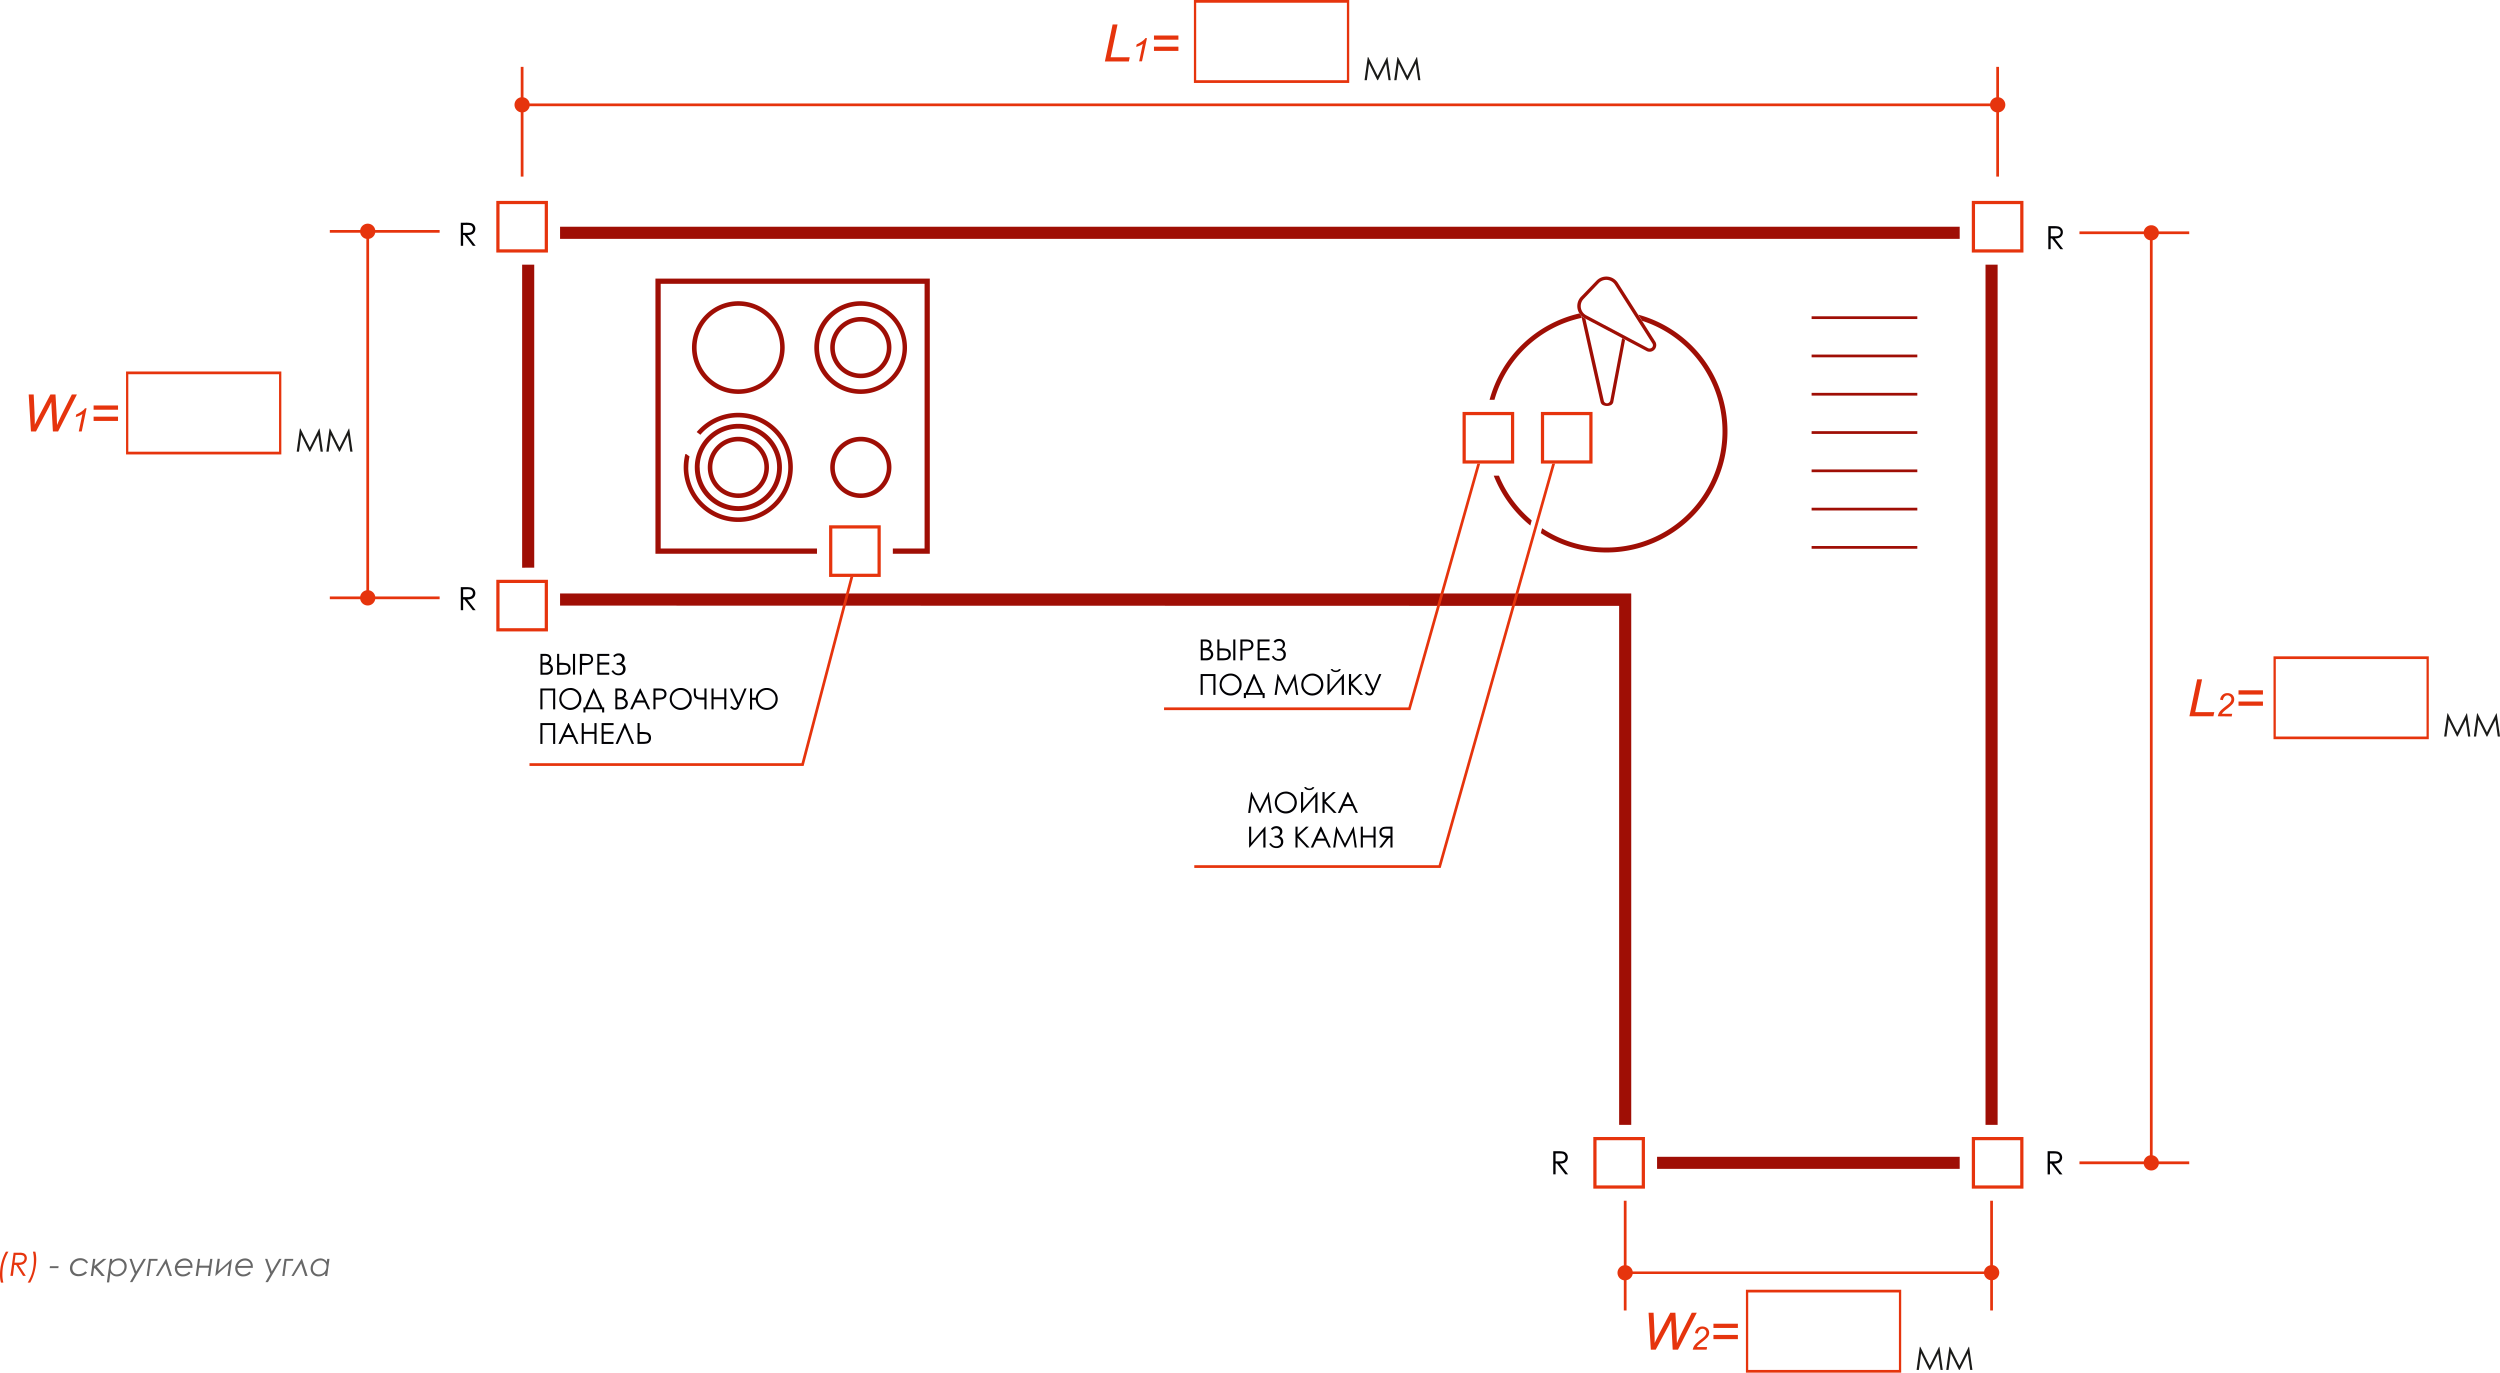 <svg xmlns="http://www.w3.org/2000/svg" viewBox="0 0 774.52 425.27"><defs><style>.cls-1,.cls-3{fill:#9f0e05;}.cls-1,.cls-2,.cls-4,.cls-5,.cls-6{fill-rule:evenodd;}.cls-2{fill:#e6340d;}.cls-4{fill:#000003;}.cls-5{fill:#676767;}.cls-6{fill:#1a1a18;}</style></defs><g id="Слой_2" data-name="Слой 2"><g id="Слой_1-2" data-name="Слой 1"><path class="cls-1" d="M173.51,74H607.13V70.24H173.51V74Zm441.62,8V348.5h3.75V82Zm-8,276.38H513.37v3.75h93.76v-3.75ZM505.37,348.5V183.87H173.51v3.75l328.11.09V348.5ZM165.51,175.87V82h-3.75v93.88Z"/><path class="cls-2" d="M257.86,177.74v-14h14v14Zm15-15h-16v16h16Z"/><path class="cls-2" d="M168.76,180.62v14h-14v-14Zm-15,15h16v-16h-16Z"/><path class="cls-2" d="M625.88,353.25v14h-14v-14Zm-15,15h16v-16h-16Z"/><path class="cls-2" d="M625.88,63.24v14h-14v-14Zm-15,15h16v-16h-16Z"/><polygon class="cls-1" points="204.69 87.93 286.44 87.93 286.44 169.93 276.61 169.93 276.61 171.56 288.06 171.56 288.06 86.31 203.06 86.31 203.06 171.56 253.11 171.56 253.11 169.93 204.69 169.93 204.69 87.93"/><path class="cls-1" d="M258.63,144.8a8.06,8.06,0,1,1,8.06,8.07,8.06,8.06,0,0,1-8.06-8.07Zm8.06-9.48a9.48,9.48,0,1,0,9.48,9.48A9.48,9.48,0,0,0,266.69,135.32Z"/><path class="cls-1" d="M220.69,144.8a8.06,8.06,0,1,1,8.06,8.07,8.06,8.06,0,0,1-8.06-8.07Zm8.06-9.48a9.48,9.48,0,1,0,9.48,9.48A9.48,9.48,0,0,0,228.75,135.32Z"/><path class="cls-1" d="M258.63,107.68a8.06,8.06,0,1,1,8.06,8.06,8.06,8.06,0,0,1-8.06-8.06Zm8.06-9.48a9.48,9.48,0,1,0,9.48,9.48A9.47,9.47,0,0,0,266.69,98.2Z"/><path class="cls-1" d="M253.75,107.68a12.94,12.94,0,1,1,12.94,12.94,12.94,12.94,0,0,1-12.94-12.94Zm12.94-14.36A14.36,14.36,0,1,0,281,107.68,14.36,14.36,0,0,0,266.69,93.32Z"/><path class="cls-1" d="M213.25,144.8a15.79,15.79,0,0,1,.37-3.39l-1-.73h-.3a16.91,16.91,0,1,0,3.54-6.86v.05l1.12.83a15.49,15.49,0,1,1-3.75,10.1Z"/><path class="cls-1" d="M228.75,131.31a13.5,13.5,0,1,0,13.5,13.49,13.5,13.5,0,0,0-13.5-13.49Zm-12,13.49a12,12,0,1,1,12,12A12,12,0,0,1,216.78,144.8Z"/><path class="cls-1" d="M215.81,107.68a12.94,12.94,0,1,1,12.94,12.94,12.94,12.94,0,0,1-12.94-12.94Zm12.94-14.36a14.36,14.36,0,1,0,14.35,14.36A14.35,14.35,0,0,0,228.75,93.32Z"/><polygon class="cls-2" points="248.31 236.45 263.46 178.74 264.34 178.74 248.97 237.3 164.04 237.3 164.04 236.45 248.31 236.45"/><path class="cls-2" d="M168.76,63.24v14h-14v-14Zm-15,15h16v-16h-16Z"/><path class="cls-2" d="M454.11,142.62v-14h14v14Zm15-15h-16v16h16Z"/><path class="cls-2" d="M478.38,142.62v-14h14v14Zm15-15h-16v16h16Z"/><polygon class="cls-2" points="436.33 219.15 360.63 219.15 360.63 220 436.97 220 458.57 143.62 457.69 143.62 436.33 219.15"/><path class="cls-1" d="M490.49,92.76l.25-.27,0,0,4.56-4.78a3.21,3.21,0,0,1,4.95.36l11.65,18.3a1,1,0,0,1-.86,1.59,1,1,0,0,1-.41-.08L491.5,97.72a3.24,3.24,0,0,1-1.77-2.88,3.16,3.16,0,0,1,.76-2.08ZM510,108.68l.19.11a2.13,2.13,0,0,0,.87.19,2.07,2.07,0,0,0,2.06-2.07,2,2,0,0,0-.33-1.11l-11.46-18-.2-.31a4.25,4.25,0,0,0-6.56-.49L490,91.74c-.12.11-.23.23-.34.35A4.25,4.25,0,0,0,491,98.63Z"/><path class="cls-1" d="M502.55,104.74l-3.68,19.38a1.08,1.08,0,0,1-.29.51,1,1,0,0,1-1.46,0,1,1,0,0,1-.22-.35l-5.73-25.54-.15-.08a4.26,4.26,0,0,1-1.11-.82l0,.08,5.92,26.47.06.21c.09.27,0,.23.46.75a2.9,2.9,0,0,0,2.92.06c.55-.54.49-.64.57-1l3.62-19.13Z"/><rect class="cls-3" x="561.25" y="97.99" width="32.75" height="0.85"/><rect class="cls-3" x="561.25" y="109.85" width="32.75" height="0.85"/><rect class="cls-3" x="561.25" y="121.71" width="32.75" height="0.85"/><rect class="cls-3" x="561.25" y="133.58" width="32.75" height="0.85"/><rect class="cls-3" x="561.25" y="145.44" width="32.75" height="0.85"/><rect class="cls-3" x="561.25" y="157.3" width="32.75" height="0.85"/><rect class="cls-3" x="561.25" y="169.16" width="32.75" height="0.85"/><path class="cls-4" d="M142.76,69h1.43a8.15,8.15,0,0,1,1.62.1,1.77,1.77,0,0,1,1.45,1.81,1.87,1.87,0,0,1-.28,1,1.74,1.74,0,0,1-.79.67,3.59,3.59,0,0,1-1.42.23l2.59,3.34h-.88l-2.59-3.34h-.41v3.34h-.72V69Zm.72.7v2.44h1.24a3.06,3.06,0,0,0,1.06-.14,1.1,1.1,0,0,0,.54-.43,1.23,1.23,0,0,0,.2-.68,1.14,1.14,0,0,0-.2-.65,1,1,0,0,0-.51-.42,3,3,0,0,0-1.06-.13Z"/><path class="cls-4" d="M142.76,181.9h1.43a9,9,0,0,1,1.62.1,1.89,1.89,0,0,1,1.05.63,1.81,1.81,0,0,1,.4,1.18,1.85,1.85,0,0,1-.28,1,1.68,1.68,0,0,1-.79.67,3.59,3.59,0,0,1-1.42.23l2.59,3.34h-.88l-2.59-3.34h-.41v3.34h-.72V181.9Zm.72.7V185h1.24a3.11,3.11,0,0,0,1.06-.13,1.12,1.12,0,0,0,.54-.44,1.21,1.21,0,0,0,0-1.33,1.16,1.16,0,0,0-.51-.42,3.3,3.3,0,0,0-1.06-.13Z"/><path class="cls-4" d="M634.63,70.06h1.44a9.11,9.11,0,0,1,1.62.1,1.87,1.87,0,0,1,1,.63,1.76,1.76,0,0,1,.4,1.18,1.93,1.93,0,0,1-.27,1,1.73,1.73,0,0,1-.79.67,3.65,3.65,0,0,1-1.42.23l2.58,3.34h-.88l-2.58-3.34h-.42v3.34h-.72V70.06Zm.72.7V73.2h1.24a3.18,3.18,0,0,0,1.07-.13,1.12,1.12,0,0,0,.54-.44,1.17,1.17,0,0,0-.52-1.75,3.21,3.21,0,0,0-1.06-.13Z"/><path class="cls-4" d="M634.37,356.66h1.43a8.15,8.15,0,0,1,1.62.1,1.89,1.89,0,0,1,1.17,2.83,1.76,1.76,0,0,1-.79.68,3.78,3.78,0,0,1-1.42.23l2.59,3.34h-.88l-2.59-3.34h-.41v3.34h-.72v-7.18Zm.72.7v2.44h1.24a3.06,3.06,0,0,0,1.06-.14,1.12,1.12,0,0,0,.54-.44,1.2,1.2,0,0,0,.2-.67,1.14,1.14,0,0,0-.2-.65,1.12,1.12,0,0,0-.51-.43,3.36,3.36,0,0,0-1.06-.12Z"/><path class="cls-2" d="M1.83,387.78h.79A12.56,12.56,0,0,0,1.24,391a14.3,14.3,0,0,0-.5,3.78,9.94,9.94,0,0,0,.3,2.58H.3a9.23,9.23,0,0,1-.3-2.47,15,15,0,0,1,.48-3.74,14.13,14.13,0,0,1,1.35-3.37Zm7.53,9.58H8.57A12.26,12.26,0,0,0,10,394.14a14.3,14.3,0,0,0,.5-3.75,10.18,10.18,0,0,0-.3-2.61h.74a9.7,9.7,0,0,1,.29,2.5A14.85,14.85,0,0,1,10.7,394a13.72,13.72,0,0,1-1.34,3.35ZM4.19,388.1H6a3.55,3.55,0,0,1,1.38.19,1.5,1.5,0,0,1,.67.58,1.71,1.71,0,0,1,.26.93,2,2,0,0,1-1.14,1.83,3.18,3.18,0,0,1-1.38.25L8,395.28H7.14L5,391.88H4.41L4,395.28H3.22l1-7.18Zm.63.69-.32,2.39h.83a6.05,6.05,0,0,0,1.2-.07,1.41,1.41,0,0,0,.77-.46,1.28,1.28,0,0,0,.29-.84.88.88,0,0,0-.41-.82,2.24,2.24,0,0,0-1.12-.2Z"/><path class="cls-5" d="M15.47,392.28h2.69l-.09.6H15.39l.08-.6Zm11.84-1.15-.56.32a2,2,0,0,0-1.81-1,2.72,2.72,0,0,0-1.28.31,2.25,2.25,0,0,0-.91.87,2.3,2.3,0,0,0-.33,1.19,2.05,2.05,0,0,0,.24,1,1.67,1.67,0,0,0,.69.68,2.13,2.13,0,0,0,1,.24,3,3,0,0,0,1.18-.24,2.23,2.23,0,0,0,.87-.63l.56.4a3.37,3.37,0,0,1-1.15.84,3.72,3.72,0,0,1-1.43.26,2.76,2.76,0,0,1-2-.68,2.44,2.44,0,0,1-.7-1.83,2.9,2.9,0,0,1,.93-2.16,3.11,3.11,0,0,1,2.26-.9,3,3,0,0,1,1.43.34,2.32,2.32,0,0,1,.94.95ZM28.85,390h.69l-.31,2.24L32,390h1l-3,2.44,2.47,2.87h-1l-2.1-2.45-.24.19-.31,2.26h-.69l.72-5.31Zm5.22,0h.7l-.11.81a2.86,2.86,0,0,1,2.1-.94,2.38,2.38,0,0,1,2.48,2.49,3,3,0,0,1-.9,2.17,2.88,2.88,0,0,1-2.13.91,2.22,2.22,0,0,1-2-1.14l-.39,3h-.71l1-7.25Zm2.62.49a2.4,2.4,0,0,0-1.19.31,2.23,2.23,0,0,0-.86.89,2.62,2.62,0,0,0-.32,1.26,1.77,1.77,0,0,0,1.87,1.86,2.29,2.29,0,0,0,1.68-.7,2.41,2.41,0,0,0,.69-1.74A1.82,1.82,0,0,0,38,391a1.79,1.79,0,0,0-1.35-.52Zm3.42-.49h.7l1.38,3.92L44.47,390h.76L41,397.22h-.76l1.51-2.58L40.11,390Zm6.64.6-.64,4.71h-.67l.72-5.31h2.68l-.07.6Zm6.52,4.71L51.54,390h-.12l-3.15,5.31H49l2.29-3.86,1.26,3.86Zm6.35-2.52H54.88a2,2,0,0,0,.5,1.49,1.73,1.73,0,0,0,1.34.54,2.27,2.27,0,0,0,1-.23,2.06,2.06,0,0,0,.79-.64l.51.41a2.68,2.68,0,0,1-1,.79,3.16,3.16,0,0,1-1.34.29,2.27,2.27,0,0,1-1.88-.77,2.66,2.66,0,0,1-.63-1.74,2.89,2.89,0,0,1,.43-1.51,3,3,0,0,1,1.13-1.14,3,3,0,0,1,1.53-.41,2.25,2.25,0,0,1,1.69.69,2.41,2.41,0,0,1,.67,1.76,4.54,4.54,0,0,1,0,.47Zm-.63-.6a1.66,1.66,0,0,0-1.73-1.67,2.3,2.3,0,0,0-1.4.45,2.38,2.38,0,0,0-.86,1.22Zm2.76-.08h3.08l.29-2.11h.69l-.72,5.31H64.4l.35-2.56H61.67l-.35,2.56h-.69l.72-5.31H62l-.29,2.11ZM68.11,390l-.51,3.82L71.87,390h0l-.72,5.31h-.68L71,391.5l-4.22,3.78h-.08l.72-5.31Zm10.2,2.79H73.58a2,2,0,0,0,.49,1.49,1.77,1.77,0,0,0,1.35.54,2.3,2.3,0,0,0,1-.23,2.06,2.06,0,0,0,.79-.64l.51.41a2.85,2.85,0,0,1-1,.79,3.21,3.21,0,0,1-1.35.29,2.24,2.24,0,0,1-1.87-.77,2.66,2.66,0,0,1-.63-1.74,3,3,0,0,1,.42-1.51,3,3,0,0,1,1.13-1.14,3.06,3.06,0,0,1,1.54-.41,2.26,2.26,0,0,1,1.69.69,2.46,2.46,0,0,1,.67,1.76,3,3,0,0,1,0,.47Zm-.62-.6a1.72,1.72,0,0,0-.51-1.21,1.74,1.74,0,0,0-1.22-.46,2.28,2.28,0,0,0-1.4.45,2.34,2.34,0,0,0-.87,1.22ZM82.12,390h.7l1.38,3.92L86.48,390h.76L83,397.22h-.77l1.51-2.58L82.12,390Zm6.64.6-.64,4.71h-.66l.71-5.31h2.69l-.08.6Zm6.53,4.71L93.56,390h-.13l-3.14,5.31H91l2.29-3.86,1.26,3.86Zm6.11,0h-.69l.1-.8a2.89,2.89,0,0,1-2.11.93,2.41,2.41,0,0,1-1.77-.69,2.47,2.47,0,0,1-.69-1.8,3.09,3.09,0,0,1,3-3.08,2.29,2.29,0,0,1,1.16.28,2.24,2.24,0,0,1,.84.86l.14-1h.69l-.71,5.31Zm-2.61-.49a2.32,2.32,0,0,0,1.19-.31,2.17,2.17,0,0,0,.86-.89,2.61,2.61,0,0,0,.31-1.26,1.78,1.78,0,0,0-1.87-1.86,2.26,2.26,0,0,0-1.67.71,2.39,2.39,0,0,0-.69,1.74,1.77,1.77,0,0,0,1.87,1.87Z"/><path class="cls-2" d="M705.06,204.18h46.7v24h-46.7v-24Zm47.4-.85H704.35V229h48.11Z"/><path class="cls-4" d="M167.44,202.58h1.27a3.1,3.1,0,0,1,1.19.18,1.47,1.47,0,0,1,.65.56,1.53,1.53,0,0,1,.24.84,1.47,1.47,0,0,1-.21.78,1.49,1.49,0,0,1-.62.57,2.35,2.35,0,0,1,.78.41,1.62,1.62,0,0,1,.42.55,1.71,1.71,0,0,1,.15.71,1.75,1.75,0,0,1-.57,1.32,2.12,2.12,0,0,1-1.52.54h-1.78v-6.46Zm.63.63v2.07h.37a2.7,2.7,0,0,0,1-.13,1,1,0,0,0,.69-1,.84.84,0,0,0-.31-.7,1.57,1.57,0,0,0-1-.25Zm0,2.72v2.48h.8a2.9,2.9,0,0,0,1-.14,1.18,1.18,0,0,0,.53-.43,1.09,1.09,0,0,0,.21-.64,1.13,1.13,0,0,0-.29-.76,1.36,1.36,0,0,0-.77-.43,5.19,5.19,0,0,0-1.15-.08Z"/><path class="cls-4" d="M172.59,202.58h.65v2.77h.47a9.67,9.67,0,0,1,1.82.12,1.48,1.48,0,0,1,.89.57,1.78,1.78,0,0,1,.34,1.14,1.87,1.87,0,0,1-.33,1.13,1.5,1.5,0,0,1-.84.59,7.44,7.44,0,0,1-1.71.14h-1.29v-6.46Zm.65,5.83h.69a6,6,0,0,0,1.42-.1,1,1,0,0,0,.53-.39,1.42,1.42,0,0,0,0-1.5,1,1,0,0,0-.63-.37,8.92,8.92,0,0,0-1.42-.07h-.54v2.43Zm4.27-5.83h.65V209h-.65Z"/><path class="cls-4" d="M179.73,202.58H181a8,8,0,0,1,1.49.09,1.76,1.76,0,0,1,.91.56,1.82,1.82,0,0,1,0,2.13,1.74,1.74,0,0,1-1,.57,8.47,8.47,0,0,1-1.64.1h-.46v3h-.65v-6.46Zm.65.63v2.19l1.09,0a2.86,2.86,0,0,0,1-.12,1.06,1.06,0,0,0,.49-.39,1.17,1.17,0,0,0,.17-.61,1.12,1.12,0,0,0-.17-.59,1,1,0,0,0-.47-.39,2.67,2.67,0,0,0-.94-.11Z"/><polygon class="cls-4" points="185.06 202.58 188.76 202.58 188.76 203.21 185.71 203.21 185.71 205.23 188.74 205.23 188.74 205.86 185.71 205.86 185.71 208.41 188.74 208.41 188.74 209.04 185.06 209.04 185.06 202.58"/><path class="cls-4" d="M190,203.21a2.14,2.14,0,0,1,1.69-.79,1.91,1.91,0,0,1,1.31.45,1.5,1.5,0,0,1,.52,1.19,1.52,1.52,0,0,1-1,1.48,1.64,1.64,0,0,1,1.28,1.71,1.86,1.86,0,0,1-.57,1.42,2.24,2.24,0,0,1-1.57.53,2.36,2.36,0,0,1-1.21-.29,2.81,2.81,0,0,1-1-1l.5-.3a2.49,2.49,0,0,0,.84.85,1.91,1.91,0,0,0,.81.18,1.57,1.57,0,0,0,1-.35,1.49,1.49,0,0,0,.29-1.68,1.18,1.18,0,0,0-.42-.44,1.53,1.53,0,0,0-.51-.21,5.09,5.09,0,0,0-.8,0h-.11v-.57h.22c1,0,1.44-.39,1.44-1.16a1.11,1.11,0,0,0-1.16-1.18,1.7,1.7,0,0,0-1.22.59Z"/><polygon class="cls-4" points="167.41 213.3 172 213.3 172 219.76 171.36 219.76 171.36 213.91 168.06 213.91 168.06 219.76 167.41 219.76 167.41 213.3"/><path class="cls-4" d="M176.65,213.14a3.33,3.33,0,0,1,2.46,1,3.24,3.24,0,0,1,1,2.41,3.42,3.42,0,0,1-5.82,2.41,3.24,3.24,0,0,1-1-2.38,3.46,3.46,0,0,1,.45-1.73,3.26,3.26,0,0,1,1.23-1.24,3.31,3.31,0,0,1,1.68-.45Zm0,.63a2.65,2.65,0,0,0-1.36.37,2.62,2.62,0,0,0-1,1,2.79,2.79,0,0,0-.36,1.41,2.71,2.71,0,0,0,2.72,2.73,2.77,2.77,0,0,0,1.39-.36,2.6,2.6,0,0,0,1-1,2.78,2.78,0,0,0,.36-1.4,2.69,2.69,0,0,0-.36-1.39,2.62,2.62,0,0,0-1-1A2.7,2.7,0,0,0,176.68,213.77Z"/><path class="cls-4" d="M181.39,220.72h-.64v-1.56h.51l2.54-5.86H184l2.68,5.86h.5v1.56h-.65v-1h-5.16v1Zm.6-1.56h3.94l-2-4.51Z"/><path class="cls-4" d="M190.64,213.3h1.27a3,3,0,0,1,1.18.18,1.42,1.42,0,0,1,.65.56,1.53,1.53,0,0,1,.24.84,1.47,1.47,0,0,1-.21.78,1.55,1.55,0,0,1-.61.58,2.21,2.21,0,0,1,.77.4,1.56,1.56,0,0,1,.42.56,1.65,1.65,0,0,1,.16.71,1.73,1.73,0,0,1-.57,1.31,2.13,2.13,0,0,1-1.53.54h-1.77V213.3Zm.63.63V216h.37a2.7,2.7,0,0,0,1-.13,1,1,0,0,0,.5-.39,1,1,0,0,0,.19-.6.87.87,0,0,0-.31-.7,1.57,1.57,0,0,0-1-.25Zm0,2.72v2.48h.8a2.72,2.72,0,0,0,1-.14,1.12,1.12,0,0,0,.53-.43,1.15,1.15,0,0,0,.2-.64,1.12,1.12,0,0,0-.28-.75,1.43,1.43,0,0,0-.78-.44,5.13,5.13,0,0,0-1.15-.08Z"/><path class="cls-4" d="M198.43,213.3l3,6.46h-.7l-1-2.12h-2.8l-1,2.12h-.72l3.05-6.46Zm-.08,1.36L197.24,217h2.22Z"/><path class="cls-4" d="M202.44,213.3h1.29a7,7,0,0,1,1.5.1,1.62,1.62,0,0,1,.9.56,1.56,1.56,0,0,1,.35,1.06,1.63,1.63,0,0,1-.34,1.07,1.69,1.69,0,0,1-.94.56,8.42,8.42,0,0,1-1.65.11h-.46v3h-.65V213.3Zm.65.63v2.2h1.09a2.92,2.92,0,0,0,1-.12,1,1,0,0,0,.48-.39,1.07,1.07,0,0,0,.18-.61,1,1,0,0,0-.18-.59,1,1,0,0,0-.46-.39,3.06,3.06,0,0,0-1-.11Z"/><path class="cls-4" d="M210.85,213.14a3.33,3.33,0,0,1,2.46,1,3.27,3.27,0,0,1,1,2.41,3.35,3.35,0,0,1-3.39,3.39,3.27,3.27,0,0,1-2.42-1,3.24,3.24,0,0,1-1-2.38,3.46,3.46,0,0,1,.45-1.73,3.26,3.26,0,0,1,1.23-1.24,3.31,3.31,0,0,1,1.68-.45Zm0,.63a2.65,2.65,0,0,0-1.36.37,2.62,2.62,0,0,0-1,1,2.79,2.79,0,0,0-.36,1.41,2.7,2.7,0,0,0,2.72,2.73,2.8,2.8,0,0,0,1.39-.36,2.6,2.6,0,0,0,1-1,2.78,2.78,0,0,0,.36-1.4,2.75,2.75,0,0,0-2.75-2.76Z"/><path class="cls-4" d="M218.23,216.09V213.3h.65v6.46h-.65v-3h-.47a9.07,9.07,0,0,1-1.4-.08,1.91,1.91,0,0,1-.8-.34,1.41,1.41,0,0,1-.48-.66,3.57,3.57,0,0,1-.13-1.06V213.3h.63v1.32a1.58,1.58,0,0,0,.33,1.14,1.5,1.5,0,0,0,1.09.33h1.23Z"/><polygon class="cls-4" points="220.43 213.3 221.08 213.3 221.08 216.01 224.38 216.01 224.38 213.3 225.02 213.3 225.02 219.76 224.38 219.76 224.38 216.64 221.08 216.64 221.08 219.76 220.43 219.76 220.43 213.3"/><path class="cls-4" d="M226.1,213.32h.72l2,4.39,1.79-4.41h.7l-2.45,5.81a1.22,1.22,0,0,1-1.22.81,1.51,1.51,0,0,1-.66-.14,2.74,2.74,0,0,1-.79-.67l.47-.39a2.68,2.68,0,0,0,.65.54.78.78,0,0,0,.33.07.74.74,0,0,0,.44-.14,1.71,1.71,0,0,0,.41-.67Z"/><path class="cls-4" d="M233,216.19h1.14a3.4,3.4,0,0,1,1.23-2.31,3.48,3.48,0,0,1,2.11-.74,3.33,3.33,0,0,1,2.46,1,3.24,3.24,0,0,1,1,2.41,3.36,3.36,0,0,1-3.39,3.39,3.39,3.39,0,0,1-2.29-.84,3.33,3.33,0,0,1-1.11-2.29H233v3h-.64V213.3H233v2.89Zm7.27.34a2.61,2.61,0,0,0-.83-2,2.71,2.71,0,0,0-1.92-.78,2.65,2.65,0,0,0-1.9.79,2.7,2.7,0,0,0-.82,2,2.63,2.63,0,0,0,.81,2,2.7,2.7,0,0,0,1.91.77,2.72,2.72,0,0,0,2.75-2.76Z"/><polygon class="cls-4" points="167.41 224.02 172 224.02 172 230.48 171.36 230.48 171.36 224.63 168.06 224.63 168.06 230.48 167.41 230.48 167.41 224.02"/><path class="cls-4" d="M176.22,224l3,6.46h-.69l-1-2.12h-2.8l-1,2.12H173l3.06-6.46Zm-.08,1.36L175,227.73h2.21Z"/><polygon class="cls-4" points="180.22 224.02 180.87 224.02 180.87 226.73 184.16 226.73 184.16 224.02 184.81 224.02 184.81 230.48 184.16 230.48 184.16 227.36 180.87 227.36 180.87 230.48 180.22 230.48 180.22 224.02"/><polygon class="cls-4" points="186.39 224.02 190.09 224.02 190.09 224.65 187.03 224.65 187.03 226.68 190.06 226.68 190.06 227.31 187.03 227.31 187.03 229.85 190.06 229.85 190.06 230.48 186.39 230.48 186.39 224.02"/><polygon class="cls-4" points="196.44 230.48 195.74 230.48 193.59 225.48 191.41 230.48 190.71 230.48 193.53 224.02 193.67 224.02 196.44 230.48"/><path class="cls-4" d="M197.52,224h.65v2.77h.47a8.7,8.7,0,0,1,1.82.13,1.48,1.48,0,0,1,.89.56,1.82,1.82,0,0,1,.34,1.14,1.88,1.88,0,0,1-.33,1.14,1.55,1.55,0,0,1-.84.59,7.59,7.59,0,0,1-1.71.13h-1.29V224Zm.65,5.83h.69a6,6,0,0,0,1.42-.1,1,1,0,0,0,.53-.38,1.38,1.38,0,0,0-.05-1.51,1.05,1.05,0,0,0-.63-.37,10.26,10.26,0,0,0-1.42-.07h-.54Z"/><polygon class="cls-4" points="386.69 251.85 387.59 245.39 387.72 245.39 390.35 250.69 392.96 245.39 393.06 245.39 393.99 251.85 393.36 251.85 392.72 247.23 390.43 251.85 390.26 251.85 387.95 247.19 387.33 251.85 386.69 251.85"/><path class="cls-4" d="M398.32,245.23a3.37,3.37,0,0,1,2.46,1,3.43,3.43,0,0,1,0,4.82,3.47,3.47,0,0,1-4.83,0,3.22,3.22,0,0,1-1-2.38,3.46,3.46,0,0,1,.45-1.73,3.26,3.26,0,0,1,1.23-1.24,3.31,3.31,0,0,1,1.68-.45Zm0,.63a2.65,2.65,0,0,0-1.36.37,2.69,2.69,0,0,0-1,1,2.79,2.79,0,0,0-.36,1.41,2.71,2.71,0,0,0,2.72,2.73,2.77,2.77,0,0,0,1.39-.36,2.6,2.6,0,0,0,1-1,2.78,2.78,0,0,0,.36-1.4,2.69,2.69,0,0,0-.36-1.39,2.62,2.62,0,0,0-1-1A2.7,2.7,0,0,0,398.35,245.86Z"/><path class="cls-4" d="M408.16,251.85h-.68v-5l-4.26,5h-.15v-6.46h.65v5l4.29-5h.15v6.46Zm-4.1-8h.58a.91.91,0,0,0,.4.35,1.57,1.57,0,0,0,.6.11,1.35,1.35,0,0,0,.57-.1,1.22,1.22,0,0,0,.41-.36h.56a1.08,1.08,0,0,1-.5.66,1.82,1.82,0,0,1-1.05.27,1.94,1.94,0,0,1-1.05-.26A1.17,1.17,0,0,1,404.06,243.83Z"/><polygon class="cls-4" points="409.72 245.39 410.38 245.39 410.38 247.81 412.97 245.39 413.84 245.39 410.72 248.29 414.08 251.85 413.22 251.85 410.38 248.84 410.38 251.85 409.72 251.85 409.72 245.39"/><path class="cls-4" d="M417.68,245.39l3,6.46H420l-1-2.12h-2.8l-1,2.12h-.72l3-6.46Zm-.08,1.36-1.11,2.35h2.22Z"/><polygon class="cls-4" points="392.06 262.57 391.39 262.57 391.39 257.61 387.12 262.57 386.98 262.57 386.98 256.11 387.63 256.11 387.63 261.15 391.92 256.11 392.06 256.11 392.06 262.57"/><path class="cls-4" d="M393.76,256.74a2.13,2.13,0,0,1,1.68-.79,1.9,1.9,0,0,1,1.32.46,1.49,1.49,0,0,1,.52,1.19,1.51,1.51,0,0,1-1,1.47,1.66,1.66,0,0,1,1.28,1.72,1.85,1.85,0,0,1-.57,1.41,2.22,2.22,0,0,1-1.57.54,2.43,2.43,0,0,1-1.21-.29,3,3,0,0,1-1-1l.5-.29a2.37,2.37,0,0,0,.85.84,1.78,1.78,0,0,0,.81.19,1.59,1.59,0,0,0,1.05-.36,1.25,1.25,0,0,0,.43-1,1.29,1.29,0,0,0-.15-.64,1.06,1.06,0,0,0-.41-.43,1.53,1.53,0,0,0-.51-.21,4.8,4.8,0,0,0-.8-.05h-.11v-.57h.22c1,0,1.44-.38,1.44-1.16a1.11,1.11,0,0,0-1.16-1.18,1.72,1.72,0,0,0-1.23.59Z"/><polygon class="cls-4" points="401.35 256.11 402 256.11 402 258.54 404.6 256.11 405.46 256.11 402.35 259.01 405.71 262.57 404.85 262.57 402 259.56 402 262.57 401.35 262.57 401.35 256.11"/><path class="cls-4" d="M409.31,256.11l3,6.46h-.7l-1-2.12h-2.8l-1,2.12h-.72l3-6.46Zm-.08,1.36-1.11,2.35h2.22Z"/><polygon class="cls-4" points="413.04 262.57 413.94 256.11 414.07 256.11 416.7 261.41 419.31 256.11 419.41 256.11 420.34 262.57 419.72 262.57 419.07 257.95 416.78 262.57 416.61 262.57 414.3 257.91 413.68 262.57 413.04 262.57"/><polygon class="cls-4" points="421.58 256.11 422.23 256.11 422.23 258.82 425.52 258.82 425.52 256.11 426.17 256.11 426.17 262.57 425.52 262.57 425.52 259.45 422.23 259.45 422.23 262.57 421.58 262.57 421.58 256.11"/><path class="cls-4" d="M431.41,256.11h-1.29a7.67,7.67,0,0,0-1.46.09,1.7,1.7,0,0,0-.94.57,1.58,1.58,0,0,0-.36,1.06,1.8,1.8,0,0,0,.25.93,1.62,1.62,0,0,0,.71.6,3.19,3.19,0,0,0,1.28.21l-2.33,3h.8l2.32-3h.37v3h.65v-6.46Zm-.65.63v2.2h-1.11a2.59,2.59,0,0,1-1-.13,1,1,0,0,1-.49-.39,1.13,1.13,0,0,1-.17-.6,1,1,0,0,1,.18-.59.9.9,0,0,1,.46-.38,2.69,2.69,0,0,1,.95-.12Z"/><path class="cls-4" d="M372,198.11h1.27a3,3,0,0,1,1.18.18,1.42,1.42,0,0,1,.65.56,1.53,1.53,0,0,1,.24.84,1.47,1.47,0,0,1-.21.78,1.55,1.55,0,0,1-.61.58,2.21,2.21,0,0,1,.77.4,1.56,1.56,0,0,1,.42.56,1.65,1.65,0,0,1,.16.71,1.74,1.74,0,0,1-.57,1.31,2.13,2.13,0,0,1-1.53.54H372v-6.46Zm.63.63v2.07H373a2.7,2.7,0,0,0,1-.13,1,1,0,0,0,.5-.39,1,1,0,0,0,.19-.6.87.87,0,0,0-.31-.7,1.57,1.57,0,0,0-1-.25Zm0,2.72v2.48h.8a2.93,2.93,0,0,0,1-.14,1.18,1.18,0,0,0,.53-.43,1.15,1.15,0,0,0,.2-.64,1.12,1.12,0,0,0-.28-.75,1.43,1.43,0,0,0-.78-.44,5.13,5.13,0,0,0-1.15-.08Z"/><path class="cls-4" d="M377.15,198.11h.64v2.77h.47a9.6,9.6,0,0,1,1.82.12,1.49,1.49,0,0,1,.89.57,1.78,1.78,0,0,1,.34,1.14,1.85,1.85,0,0,1-.33,1.13,1.5,1.5,0,0,1-.84.59,6.9,6.9,0,0,1-1.71.14h-1.28v-6.46Zm.64,5.83h.69a6.13,6.13,0,0,0,1.43-.1,1,1,0,0,0,.52-.39,1.19,1.19,0,0,0,.2-.71,1.17,1.17,0,0,0-.25-.79,1,1,0,0,0-.62-.37,9,9,0,0,0-1.42-.07h-.55v2.43Zm4.28-5.83h.65v6.46h-.65Z"/><path class="cls-4" d="M384.28,198.11h1.29a7,7,0,0,1,1.5.1,1.58,1.58,0,0,1,.9.56,1.56,1.56,0,0,1,.35,1.06,1.63,1.63,0,0,1-.34,1.07,1.69,1.69,0,0,1-.94.56,8.42,8.42,0,0,1-1.65.11h-.46v3h-.65v-6.46Zm.65.63v2.2H386a2.9,2.9,0,0,0,1-.12,1,1,0,0,0,.48-.39,1.07,1.07,0,0,0,.18-.61,1,1,0,0,0-.18-.59,1,1,0,0,0-.46-.39,3.06,3.06,0,0,0-.95-.11Z"/><polygon class="cls-4" points="389.62 198.11 393.32 198.11 393.32 198.74 390.27 198.74 390.27 200.76 393.29 200.76 393.29 201.39 390.27 201.39 390.27 203.94 393.29 203.94 393.29 204.57 389.62 204.57 389.62 198.11"/><path class="cls-4" d="M394.57,198.74a2.11,2.11,0,0,1,1.68-.79,1.91,1.91,0,0,1,1.32.46,1.48,1.48,0,0,1,.52,1.18,1.53,1.53,0,0,1-1,1.48,1.63,1.63,0,0,1,1.27,1.71,1.86,1.86,0,0,1-.57,1.42,2.17,2.17,0,0,1-1.56.53,2.43,2.43,0,0,1-1.21-.28,3,3,0,0,1-1-1l.5-.3a2.49,2.49,0,0,0,.84.85,2,2,0,0,0,.82.19,1.59,1.59,0,0,0,1.05-.36,1.46,1.46,0,0,0,.28-1.68,1.15,1.15,0,0,0-.41-.44,1.53,1.53,0,0,0-.51-.21,5.18,5.18,0,0,0-.8,0h-.11v-.57H396c1,0,1.44-.39,1.44-1.16a1.14,1.14,0,0,0-.33-.86,1.16,1.16,0,0,0-.83-.32,1.71,1.71,0,0,0-1.23.59Z"/><polygon class="cls-4" points="371.97 208.83 376.56 208.83 376.56 215.29 375.91 215.29 375.91 209.44 372.62 209.44 372.62 215.29 371.97 215.29 371.97 208.83"/><path class="cls-4" d="M381.21,208.67a3.35,3.35,0,0,1,2.45,1,3.26,3.26,0,0,1,1,2.41,3.36,3.36,0,0,1-3.39,3.4,3.27,3.27,0,0,1-2.42-1,3.22,3.22,0,0,1-1-2.38,3.49,3.49,0,0,1,.45-1.73,3.33,3.33,0,0,1,1.23-1.24,3.25,3.25,0,0,1,1.68-.45Zm0,.63a2.65,2.65,0,0,0-1.36.37,2.72,2.72,0,0,0-1,1,2.79,2.79,0,0,0-.36,1.41,2.73,2.73,0,0,0,2.73,2.74,2.81,2.81,0,0,0,1.39-.37,2.53,2.53,0,0,0,1-1,2.78,2.78,0,0,0,.36-1.4,2.69,2.69,0,0,0-1.37-2.39A2.75,2.75,0,0,0,381.24,209.3Z"/><path class="cls-4" d="M386,216.26h-.65v-1.57h.52l2.53-5.86h.23l2.67,5.86h.5v1.57h-.64v-1H386v1Zm.6-1.57h3.94l-2-4.51Z"/><polygon class="cls-4" points="394.89 215.29 395.79 208.83 395.92 208.83 398.55 214.13 401.16 208.83 401.26 208.83 402.19 215.29 401.57 215.29 400.92 210.67 398.63 215.29 398.46 215.29 396.15 210.63 395.53 215.29 394.89 215.29"/><path class="cls-4" d="M406.52,208.67a3.37,3.37,0,0,1,2.46,1,3.4,3.4,0,0,1-2.4,5.81,3.3,3.3,0,0,1-2.43-1,3.22,3.22,0,0,1-1-2.38,3.49,3.49,0,0,1,.45-1.73,3.34,3.34,0,0,1,2.91-1.69Zm0,.63a2.68,2.68,0,0,0-1.36.37,2.74,2.74,0,0,0-1.36,2.42,2.73,2.73,0,0,0,2.72,2.74,2.75,2.75,0,0,0,1.39-.37,2.53,2.53,0,0,0,1-1,2.78,2.78,0,0,0,.36-1.4,2.72,2.72,0,0,0-.36-1.39,2.62,2.62,0,0,0-1-1A2.7,2.7,0,0,0,406.55,209.3Z"/><path class="cls-4" d="M416.36,215.29h-.68v-5l-4.26,5h-.15v-6.46h.65v5l4.29-5h.15v6.46Zm-4.1-8h.58a.91.91,0,0,0,.4.35,1.57,1.57,0,0,0,.6.11,1.29,1.29,0,0,0,.57-.1,1,1,0,0,0,.41-.36h.56a1.13,1.13,0,0,1-.5.67,1.88,1.88,0,0,1-1,.26,2,2,0,0,1-1.06-.26A1.17,1.17,0,0,1,412.26,207.27Z"/><polygon class="cls-4" points="417.92 208.83 418.58 208.83 418.58 211.26 421.17 208.83 422.04 208.83 418.93 211.73 422.28 215.29 421.42 215.29 418.58 212.28 418.58 215.29 417.92 215.29 417.92 208.83"/><path class="cls-4" d="M422.75,208.85h.72l2,4.39,1.79-4.41h.7l-2.45,5.81a1.24,1.24,0,0,1-1.22.82,1.52,1.52,0,0,1-.66-.15,2.74,2.74,0,0,1-.79-.67l.47-.39a3.15,3.15,0,0,0,.65.55,1,1,0,0,0,.33.06.74.74,0,0,0,.44-.13,1.77,1.77,0,0,0,.41-.68Z"/><polygon class="cls-2" points="445.7 268.05 370 268.05 370 268.9 446.34 268.9 481.78 143.62 480.9 143.62 445.7 268.05"/><path class="cls-2" d="M494.62,353.25v14h14v-14Zm15,15h-16v-16h16Z"/><path class="cls-4" d="M481.21,356.66h1.44a8.15,8.15,0,0,1,1.62.1,1.78,1.78,0,0,1,1.44,1.81,1.89,1.89,0,0,1-.27,1,1.81,1.81,0,0,1-.79.68,3.81,3.81,0,0,1-1.42.23l2.58,3.34h-.88l-2.58-3.34h-.42v3.34h-.72v-7.18Zm.72.7v2.44h1.24a3.09,3.09,0,0,0,1.07-.14,1.12,1.12,0,0,0,.54-.44,1.19,1.19,0,0,0,.19-.67,1.13,1.13,0,0,0-.19-.65,1.14,1.14,0,0,0-.52-.43,3.28,3.28,0,0,0-1.06-.12Z"/><path class="cls-1" d="M507.5,97.47a37.5,37.5,0,1,1-30.15,67.7l.41-1.52a36,36,0,1,0,31-64.25l-1.22-1.93Zm-33.4,65.35a37.64,37.64,0,0,1-11.33-15.45h1.62a36.12,36.12,0,0,0,10.15,13.86l-.44,1.59Zm-12.62-38.95H463a36.06,36.06,0,0,1,27-25.39l-.13-.59,0-.08a3.89,3.89,0,0,1-.56-.71A37.56,37.56,0,0,0,461.48,123.87Z"/><polygon class="cls-2" points="678.3 221.91 680.7 210.46 682.22 210.46 680.09 220.62 686 220.62 685.73 221.91 678.3 221.91"/><path class="cls-2" d="M687.1,221.91a3.93,3.93,0,0,1,.38-1.07,3.72,3.72,0,0,1,.64-.82c.27-.26.78-.69,1.54-1.3a11.42,11.42,0,0,0,1-.81,2.66,2.66,0,0,0,.53-.75,1.19,1.19,0,0,0,.11-.54,1.09,1.09,0,0,0-.35-.83,1.15,1.15,0,0,0-.85-.35,1.26,1.26,0,0,0-.88.35,2.1,2.1,0,0,0-.54,1.12l-.86-.13a2.39,2.39,0,0,1,.74-1.5,2.24,2.24,0,0,1,1.53-.55,2.38,2.38,0,0,1,1.1.26,1.64,1.64,0,0,1,.74.71,1.9,1.9,0,0,1,.25,1,2.27,2.27,0,0,1-.5,1.37,14.28,14.28,0,0,1-1.84,1.61,8.86,8.86,0,0,0-1,.85,2.67,2.67,0,0,0-.48.62h3.19l-.17.81Z"/><path class="cls-2" d="M701.08,215.18h-7.57v-1.32h7.57v1.32Zm0,3.47h-7.57v-1.31h7.57Z"/><polygon class="cls-6" points="757.22 228.18 758.22 221 758.37 221 761.29 226.89 764.19 221 764.3 221 765.33 228.18 764.64 228.18 763.92 223.04 761.38 228.18 761.19 228.18 758.62 223 757.93 228.18 757.22 228.18"/><polygon class="cls-6" points="766.41 228.18 767.41 221 767.56 221 770.48 226.89 773.38 221 773.49 221 774.52 228.18 773.83 228.18 773.11 223.04 770.57 228.18 770.38 228.18 767.81 223 767.12 228.18 766.41 228.18"/><path class="cls-2" d="M541.61,400.42H588.3v24H541.61v-24Zm47.4-.85H540.9v25.7H589Z"/><path class="cls-2" d="M511.44,418.14l-.7-11.45h1.55l.26,5.67c0,.27,0,1,.07,2.2,0,.33,0,.57,0,.7s0,.35,0,.79c.63-1.31,1.09-2.23,1.37-2.77l3.48-6.59h1.58l.37,6.7c0,.76.07,1.69.1,2.77.09-.27.26-.67.5-1.2.38-.84.66-1.45.85-1.82l3.25-6.45h1.56l-5.83,11.45h-1.64l-.36-6.93c0-.6-.08-1.33-.11-2.2-.31.72-.58,1.29-.79,1.69l-4,7.44Z"/><path class="cls-2" d="M524.43,418.14a3.93,3.93,0,0,1,.38-1.07,4,4,0,0,1,.64-.82c.27-.25.78-.69,1.54-1.29a11,11,0,0,0,1-.82,2.77,2.77,0,0,0,.53-.74,1.26,1.26,0,0,0,.11-.55,1.1,1.1,0,0,0-.35-.83,1.15,1.15,0,0,0-.85-.35,1.26,1.26,0,0,0-.88.35,2.14,2.14,0,0,0-.54,1.12l-.86-.13a2.39,2.39,0,0,1,.74-1.5,2.24,2.24,0,0,1,1.53-.55,2.38,2.38,0,0,1,1.1.26,1.64,1.64,0,0,1,.74.71,1.93,1.93,0,0,1,.25.95,2.27,2.27,0,0,1-.5,1.37,14.28,14.28,0,0,1-1.84,1.61,10.08,10.08,0,0,0-1,.85,2.67,2.67,0,0,0-.48.62h3.19l-.17.81Z"/><path class="cls-2" d="M538.41,411.41h-7.57V410.1h7.57v1.31Zm0,3.47h-7.57v-1.31h7.57Z"/><polygon class="cls-6" points="593.77 424.42 594.77 417.24 594.91 417.24 597.84 423.13 600.74 417.24 600.85 417.24 601.88 424.42 601.19 424.42 600.47 419.28 597.92 424.42 597.74 424.42 595.17 419.24 594.48 424.42 593.77 424.42"/><polygon class="cls-6" points="602.96 424.42 603.96 417.24 604.11 417.24 607.03 423.13 609.93 417.24 610.04 417.24 611.07 424.42 610.38 424.42 609.66 419.28 607.11 424.42 606.92 424.42 604.36 419.24 603.67 424.42 602.96 424.42"/><path class="cls-2" d="M39.75,115.94h46.7v24H39.75v-24Zm47.41-.85H39.05v25.7H87.16Z"/><path class="cls-2" d="M9.59,133.67l-.7-11.46h1.55l.26,5.67c0,.27,0,1,.07,2.2,0,.33,0,.57,0,.7s0,.36,0,.79c.63-1.31,1.09-2.23,1.37-2.76l3.48-6.6h1.57l.38,6.7c0,.76.07,1.69.1,2.77.09-.27.26-.66.5-1.19.38-.85.66-1.46.85-1.82l3.24-6.46h1.57L18,133.67H16.39L16,126.73c0-.59-.07-1.33-.1-2.2-.32.73-.58,1.29-.8,1.69l-3.95,7.45Z"/><path class="cls-2" d="M24.4,133.67l1.13-5.41a5.73,5.73,0,0,1-2.06.93l.16-.8a7.86,7.86,0,0,0,1.31-.69,7.25,7.25,0,0,0,1-.74,3.08,3.08,0,0,0,.37-.47h.51l-1.5,7.18Z"/><path class="cls-2" d="M36.56,126.93H29v-1.31h7.57v1.31Zm0,3.47H29v-1.31h7.57Z"/><polygon class="cls-6" points="91.92 139.94 92.91 132.76 93.06 132.76 95.98 138.65 98.89 132.76 99 132.76 100.03 139.94 99.33 139.94 98.61 134.8 96.07 139.94 95.88 139.94 93.31 134.76 92.63 139.94 91.92 139.94"/><polygon class="cls-6" points="101.11 139.94 102.1 132.76 102.25 132.76 105.17 138.65 108.08 132.76 108.19 132.76 109.22 139.94 108.52 139.94 107.8 134.8 105.26 139.94 105.07 139.94 102.5 134.76 101.81 139.94 101.11 139.94"/><path class="cls-2" d="M370.59.85h46.69v24H370.59V.85ZM418,0H369.88V25.7H418Z"/><polygon class="cls-2" points="342.3 19.04 344.7 7.58 346.22 7.58 344.09 17.74 350 17.74 349.73 19.04 342.3 19.04"/><path class="cls-2" d="M352.92,19l1.13-5.41a5.49,5.49,0,0,1-2.06.93l.17-.8a7.78,7.78,0,0,0,1.3-.69,6.11,6.11,0,0,0,1-.74,3.08,3.08,0,0,0,.37-.47h.51L353.8,19Z"/><path class="cls-2" d="M365.08,12.3h-7.57V11h7.57V12.3Zm0,3.47h-7.57V14.46h7.57Z"/><polygon class="cls-6" points="422.75 24.85 423.75 17.67 423.89 17.67 426.81 23.56 429.72 17.67 429.83 17.67 430.86 24.85 430.17 24.85 429.44 19.71 426.9 24.85 426.71 24.85 424.14 19.67 423.46 24.85 422.75 24.85"/><polygon class="cls-6" points="431.94 24.85 432.94 17.67 433.08 17.67 436 23.56 438.91 17.67 439.02 17.67 440.05 24.85 439.36 24.85 438.63 19.71 436.09 24.85 435.9 24.85 433.33 19.67 432.65 24.85 431.94 24.85"/><path class="cls-2" d="M114.35,74a2.39,2.39,0,0,0,1.9-1.9H136.2v-.85H116.25a2.36,2.36,0,0,0-4.65,0h-9.42v.85h9.42a2.36,2.36,0,0,0,1.9,1.9V182.88a2.36,2.36,0,0,0-1.9,1.9h-9.42v.85h9.42a2.36,2.36,0,0,0,4.65,0H136.2v-.85H116.25a2.39,2.39,0,0,0-1.9-1.9Z"/><path class="cls-2" d="M159.4,32.47a2.36,2.36,0,0,0,1.93,2.33V54.72h.85V34.8a2.36,2.36,0,0,0,1.9-1.9H616.56a2.36,2.36,0,0,0,1.9,1.9V54.72h.85V34.8a2.36,2.36,0,0,0,0-4.65V20.71h-.85v9.44a2.34,2.34,0,0,0-1.9,1.9H164.08a2.34,2.34,0,0,0-1.9-1.9V20.71h-.85v9.44A2.35,2.35,0,0,0,159.4,32.47Z"/><path class="cls-2" d="M616.58,392a2.36,2.36,0,0,0-1.9,1.9H505.82a2.36,2.36,0,0,0-1.9-1.9V372h-.85V392a2.36,2.36,0,0,0,0,4.65V406h.85V396.6a2.39,2.39,0,0,0,1.9-1.9H614.68a2.39,2.39,0,0,0,1.9,1.9V406h.85V396.6a2.36,2.36,0,0,0,0-4.65V372h-.85Z"/><path class="cls-2" d="M664.16,360.67a2.36,2.36,0,0,0,4.65,0h9.43v-.85h-9.43a2.39,2.39,0,0,0-1.9-1.9V74.44a2.36,2.36,0,0,0,1.9-1.9h9.43v-.85h-9.43a2.37,2.37,0,0,0-4.65,0H644.23v.85h19.93a2.34,2.34,0,0,0,1.9,1.9V357.92a2.36,2.36,0,0,0-1.9,1.9H644.23v.85Z"/></g></g></svg>